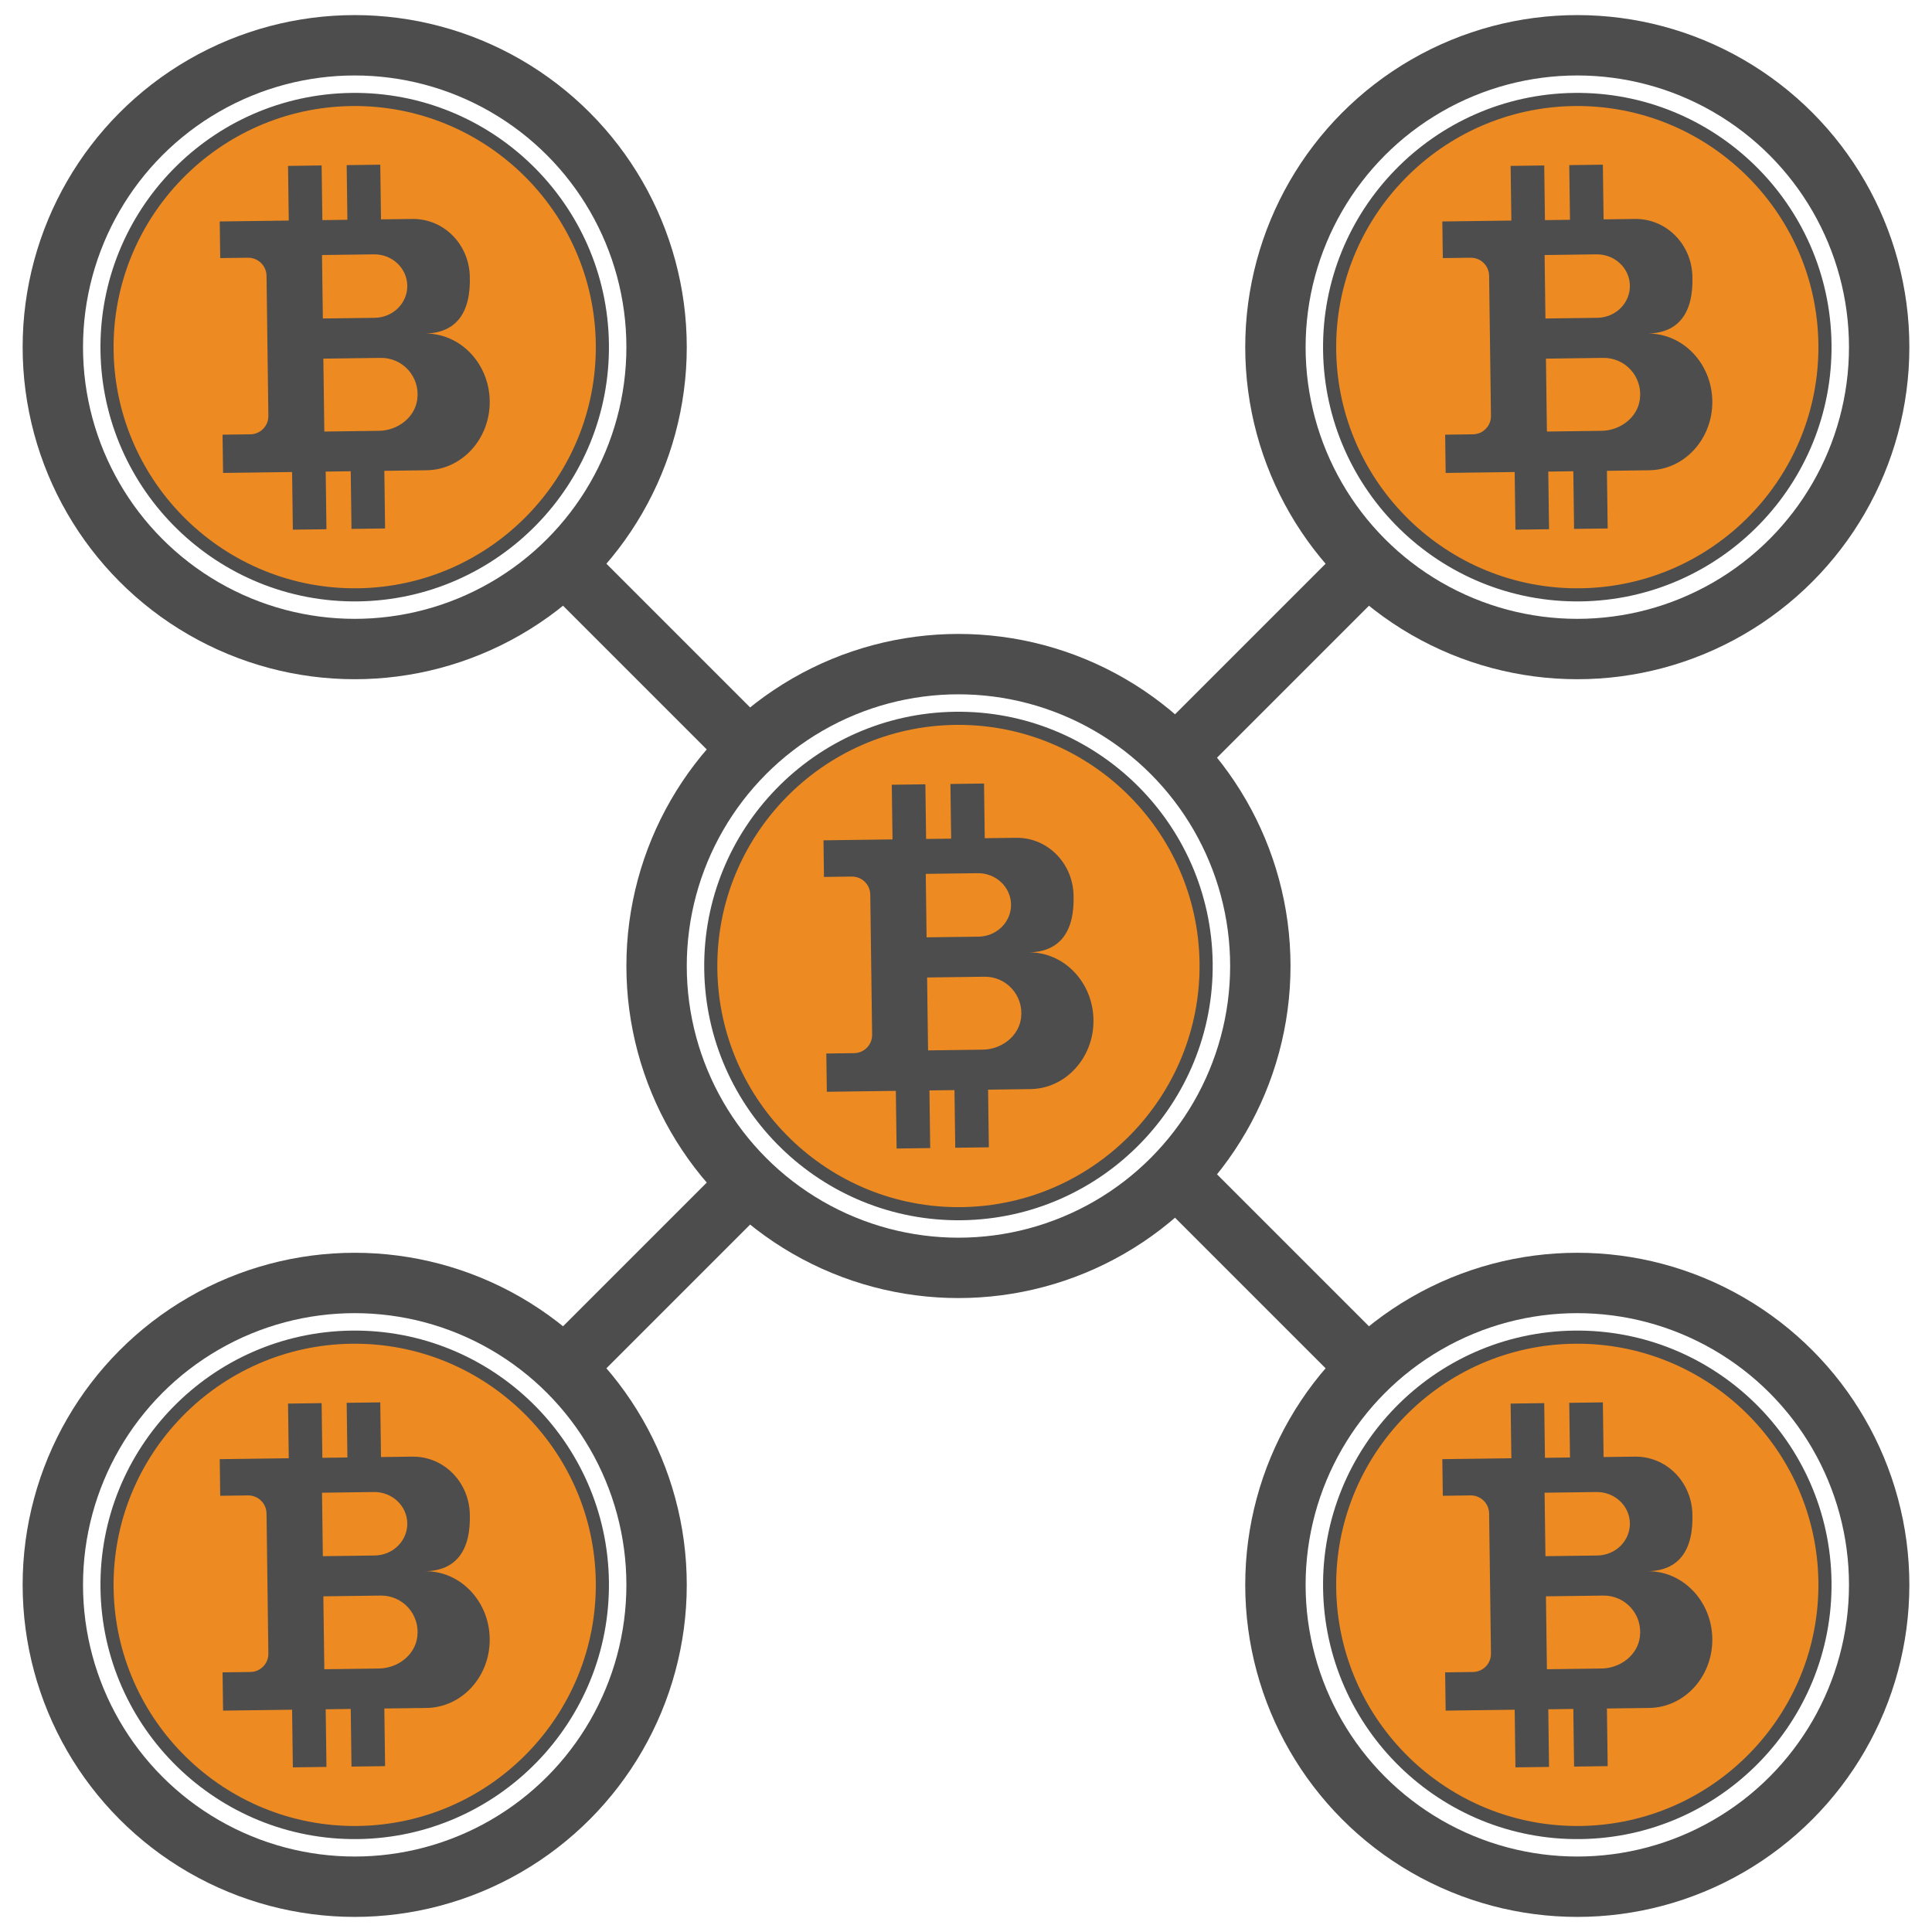 <?xml version="1.0" ?><svg style="enable-background:new 0 0 128 128;" version="1.1" viewBox="0 0 128 128" xml:space="preserve" xmlns="http://www.w3.org/2000/svg" xmlns:xlink="http://www.w3.org/1999/xlink"><style type="text/css">
	.st0{display:none;}
	.st1{fill:none;stroke:#4D4D4D;stroke-width:4;stroke-miterlimit:10;}
	.st2{fill:#ED8B22;}
	.st3{fill:#4D4D4D;}
	.st4{fill:#ED8B22;stroke:#4D4D4D;stroke-width:4;stroke-miterlimit:10;}
	.st5{fill:#FF0000;}
	.st6{fill:#BF1F43;}
	.st7{fill:#505AA8;}
	.st8{fill:#ED8B22;stroke:#4D4D4D;stroke-width:2;stroke-miterlimit:10;}
	.st9{fill:none;stroke:#45494C;stroke-width:4;stroke-linecap:round;stroke-linejoin:round;stroke-miterlimit:10;}
	.st10{fill:none;stroke:#4D4D4D;stroke-width:2;stroke-miterlimit:10;}
	.st11{fill:#ED8B22;stroke:#ED8B22;stroke-miterlimit:10;}
	.st12{fill:none;stroke:#4D4D4D;stroke-width:4;stroke-linecap:round;stroke-linejoin:round;stroke-miterlimit:10;}
	.st13{fill:#4D4D4D;stroke:#4D4D4D;stroke-width:4;stroke-miterlimit:10;}
	.st14{fill:#4D4D4D;stroke:#4D4D4D;stroke-width:2;stroke-miterlimit:10;}
</style><g class="st0" id="Layer_1"/><g id="Icon"><g><circle class="st1" cx="104.5" cy="105" r="20"/><g><circle class="st2" cx="104.5" cy="105" r="16.41"/><path class="st3" d="M104.722,121.844c-9.288,0.122-16.943-7.334-17.065-16.622c-0.122-9.288,7.334-16.943,16.621-17.066     c9.288-0.122,16.943,7.334,17.065,16.622S114.01,121.721,104.722,121.844z M104.289,89.026     c-8.808,0.116-15.879,7.376-15.763,16.185s7.377,15.88,16.184,15.764c8.808-0.116,15.879-7.376,15.763-16.185     S113.097,88.91,104.289,89.026z"/></g></g><g><circle class="st1" cx="23.5" cy="105" r="20"/><g><circle class="st2" cx="23.5" cy="105" r="16.41"/><path class="st3" d="M23.722,121.844c-9.288,0.122-16.943-7.334-17.065-16.622s7.334-16.943,16.621-17.066     c9.288-0.122,16.943,7.334,17.065,16.622C40.466,114.066,33.01,121.721,23.722,121.844z M23.289,89.026     c-8.808,0.116-15.879,7.376-15.763,16.185s7.377,15.88,16.184,15.764c8.808-0.116,15.879-7.376,15.763-16.185     S32.097,88.91,23.289,89.026z"/></g></g><g><circle class="st1" cx="104.5" cy="23" r="20"/><g><circle class="st2" cx="104.5" cy="23" r="16.41"/><path class="st3" d="M104.722,39.844c-9.288,0.122-16.943-7.334-17.065-16.622c-0.122-9.288,7.334-16.943,16.621-17.066     c9.288-0.122,16.943,7.334,17.065,16.622S114.01,39.721,104.722,39.844z M104.289,7.026c-8.808,0.116-15.879,7.376-15.763,16.185     s7.377,15.88,16.184,15.764c8.808-0.116,15.879-7.376,15.763-16.185S113.097,6.91,104.289,7.026z"/></g></g><g><circle class="st1" cx="23.5" cy="23" r="20"/><g><circle class="st2" cx="23.5" cy="23" r="16.41"/><path class="st3" d="M23.722,39.844C14.434,39.966,6.779,32.51,6.657,23.222S13.99,6.279,23.278,6.156     c9.288-0.122,16.943,7.334,17.065,16.622C40.466,32.066,33.01,39.721,23.722,39.844z M23.289,7.026     C14.482,7.142,7.41,14.402,7.526,23.211s7.377,15.88,16.184,15.764c8.808-0.116,15.879-7.376,15.763-16.185     S32.097,6.91,23.289,7.026z"/></g></g><line class="st1" x1="78" x2="91" y1="78" y2="91"/><line class="st1" x1="37" x2="50" y1="37" y2="50"/><line class="st1" x1="90" x2="78" y1="38" y2="50"/><line class="st1" x1="49" x2="37.5" y1="79" y2="90.5"/><g><circle class="st1" cx="63.5" cy="64" r="20"/><g><circle class="st2" cx="63.5" cy="64" r="16.41"/><path class="st3" d="M63.722,80.844c-9.288,0.122-16.943-7.334-17.065-16.622c-0.122-9.288,7.334-16.943,16.621-17.066     c9.288-0.122,16.943,7.334,17.065,16.622S73.01,80.721,63.722,80.844z M63.289,48.026c-8.808,0.116-15.879,7.376-15.763,16.185     s7.377,15.88,16.184,15.764s15.879-7.376,15.763-16.185S72.097,47.91,63.289,48.026z"/></g></g><path class="st3" d="M54.743,69.798l1.848-0.024c0.665-0.009,1.197-0.555,1.189-1.22l-0.122-9.282   c-0.009-0.67-0.559-1.206-1.229-1.197l-1.839,0.024l-0.032-2.426l4.573-0.06l-0.048-3.622l2.226-0.029l0.048,3.622l1.659-0.022   l-0.048-3.622l2.226-0.029l0.048,3.622l2.071-0.027c2.078-0.027,3.733,1.653,3.812,3.751c0.092,2.465-0.903,3.813-2.98,3.841l0,0   c2.341-0.031,4.267,1.971,4.3,4.473c0.033,2.502-1.839,4.554-4.18,4.585l-2.802,0.037l0.05,3.819l-2.226,0.029l-0.05-3.819   l-1.659,0.022l0.05,3.819l-2.226,0.029l-0.05-3.819l-4.573,0.06l-0.032-2.427L54.743,69.798z M61.389,62.101l3.437-0.045   c1.207-0.016,2.173-0.97,2.158-2.131c-0.015-1.161-1.006-2.09-2.213-2.074l-3.437,0.045L61.389,62.101z M61.487,69.591l3.619-0.048   c1.232-0.016,2.381-0.869,2.54-2.091c0.195-1.496-0.974-2.761-2.426-2.741l-3.797,0.05L61.487,69.591z"/><path class="st3" d="M95.743,28.798l1.848-0.024c0.665-0.009,1.197-0.555,1.189-1.22l-0.122-9.282   c-0.009-0.67-0.559-1.206-1.229-1.197l-1.839,0.024l-0.032-2.426l4.573-0.06l-0.048-3.622l2.226-0.029l0.048,3.622l1.659-0.022   l-0.048-3.622l2.226-0.029l0.048,3.622l2.071-0.027c2.078-0.027,3.733,1.653,3.812,3.751c0.092,2.465-0.903,3.813-2.98,3.841l0,0   c2.341-0.031,4.267,1.971,4.3,4.473s-1.839,4.554-4.18,4.585l-2.802,0.037l0.05,3.819l-2.226,0.029l-0.05-3.819l-1.659,0.022   l0.05,3.819l-2.226,0.029l-0.05-3.819l-4.573,0.06l-0.032-2.427L95.743,28.798z M102.389,21.101l3.437-0.045   c1.207-0.016,2.173-0.97,2.158-2.131c-0.015-1.161-1.006-2.09-2.213-2.074l-3.437,0.045L102.389,21.101z M102.487,28.591   l3.619-0.048c1.232-0.016,2.381-0.869,2.54-2.091c0.195-1.496-0.974-2.761-2.426-2.741l-3.797,0.05L102.487,28.591z"/><path class="st3" d="M95.743,110.798l1.848-0.024c0.665-0.009,1.197-0.555,1.189-1.22l-0.122-9.282   c-0.009-0.67-0.559-1.206-1.229-1.197l-1.839,0.024l-0.032-2.426l4.573-0.06l-0.048-3.622l2.226-0.029l0.048,3.622l1.659-0.022   l-0.048-3.622l2.226-0.029l0.048,3.622l2.071-0.027c2.078-0.027,3.733,1.653,3.812,3.751c0.092,2.465-0.903,3.813-2.98,3.841l0,0   c2.341-0.031,4.267,1.971,4.3,4.473c0.033,2.502-1.839,4.554-4.18,4.585l-2.802,0.037l0.05,3.819l-2.226,0.029l-0.05-3.819   l-1.659,0.022l0.05,3.819l-2.226,0.029l-0.05-3.819l-4.573,0.06l-0.032-2.427L95.743,110.798z M102.389,103.101l3.437-0.045   c1.207-0.016,2.173-0.97,2.158-2.131c-0.015-1.161-1.006-2.09-2.213-2.074l-3.437,0.045L102.389,103.101z M102.487,110.591   l3.619-0.048c1.232-0.016,2.381-0.869,2.54-2.091c0.195-1.496-0.974-2.761-2.426-2.741l-3.797,0.05L102.487,110.591z"/><path class="st3" d="M14.743,110.798l1.848-0.024c0.665-0.009,1.197-0.555,1.189-1.22l-0.122-9.282   c-0.009-0.67-0.559-1.206-1.229-1.197l-1.839,0.024l-0.032-2.426l4.573-0.06l-0.048-3.622l2.226-0.029l0.048,3.622l1.659-0.022   l-0.048-3.622l2.226-0.029l0.048,3.622l2.071-0.027c2.078-0.027,3.733,1.653,3.812,3.751c0.092,2.465-0.903,3.813-2.98,3.841l0,0   c2.341-0.031,4.267,1.971,4.3,4.473c0.033,2.502-1.839,4.554-4.18,4.585l-2.802,0.037l0.05,3.819l-2.226,0.029l-0.05-3.819   l-1.659,0.022l0.05,3.819l-2.226,0.029l-0.05-3.819l-4.573,0.06l-0.032-2.427L14.743,110.798z M21.389,103.101l3.437-0.045   c1.207-0.016,2.173-0.97,2.158-2.131c-0.015-1.161-1.006-2.09-2.213-2.074l-3.437,0.045L21.389,103.101z M21.487,110.591   l3.619-0.048c1.232-0.016,2.381-0.869,2.54-2.091c0.195-1.496-0.974-2.761-2.426-2.741l-3.797,0.05L21.487,110.591z"/><path class="st3" d="M14.743,28.798l1.848-0.024c0.665-0.009,1.197-0.555,1.189-1.22l-0.122-9.282   c-0.009-0.67-0.559-1.206-1.229-1.197l-1.839,0.024l-0.032-2.426l4.573-0.06l-0.048-3.622l2.226-0.029l0.048,3.622l1.659-0.022   l-0.048-3.622l2.226-0.029l0.048,3.622l2.071-0.027c2.078-0.027,3.733,1.653,3.812,3.751c0.092,2.465-0.903,3.813-2.98,3.841l0,0   c2.341-0.031,4.267,1.971,4.3,4.473s-1.839,4.554-4.18,4.585l-2.802,0.037l0.05,3.819l-2.226,0.029l-0.05-3.819l-1.659,0.022   l0.05,3.819l-2.226,0.029l-0.05-3.819l-4.573,0.06l-0.032-2.427L14.743,28.798z M21.389,21.101l3.437-0.045   c1.207-0.016,2.173-0.97,2.158-2.131c-0.015-1.161-1.006-2.09-2.213-2.074l-3.437,0.045L21.389,21.101z M21.487,28.591l3.619-0.048   c1.232-0.016,2.381-0.869,2.54-2.091c0.195-1.496-0.974-2.761-2.426-2.741l-3.797,0.05L21.487,28.591z"/></g></svg>